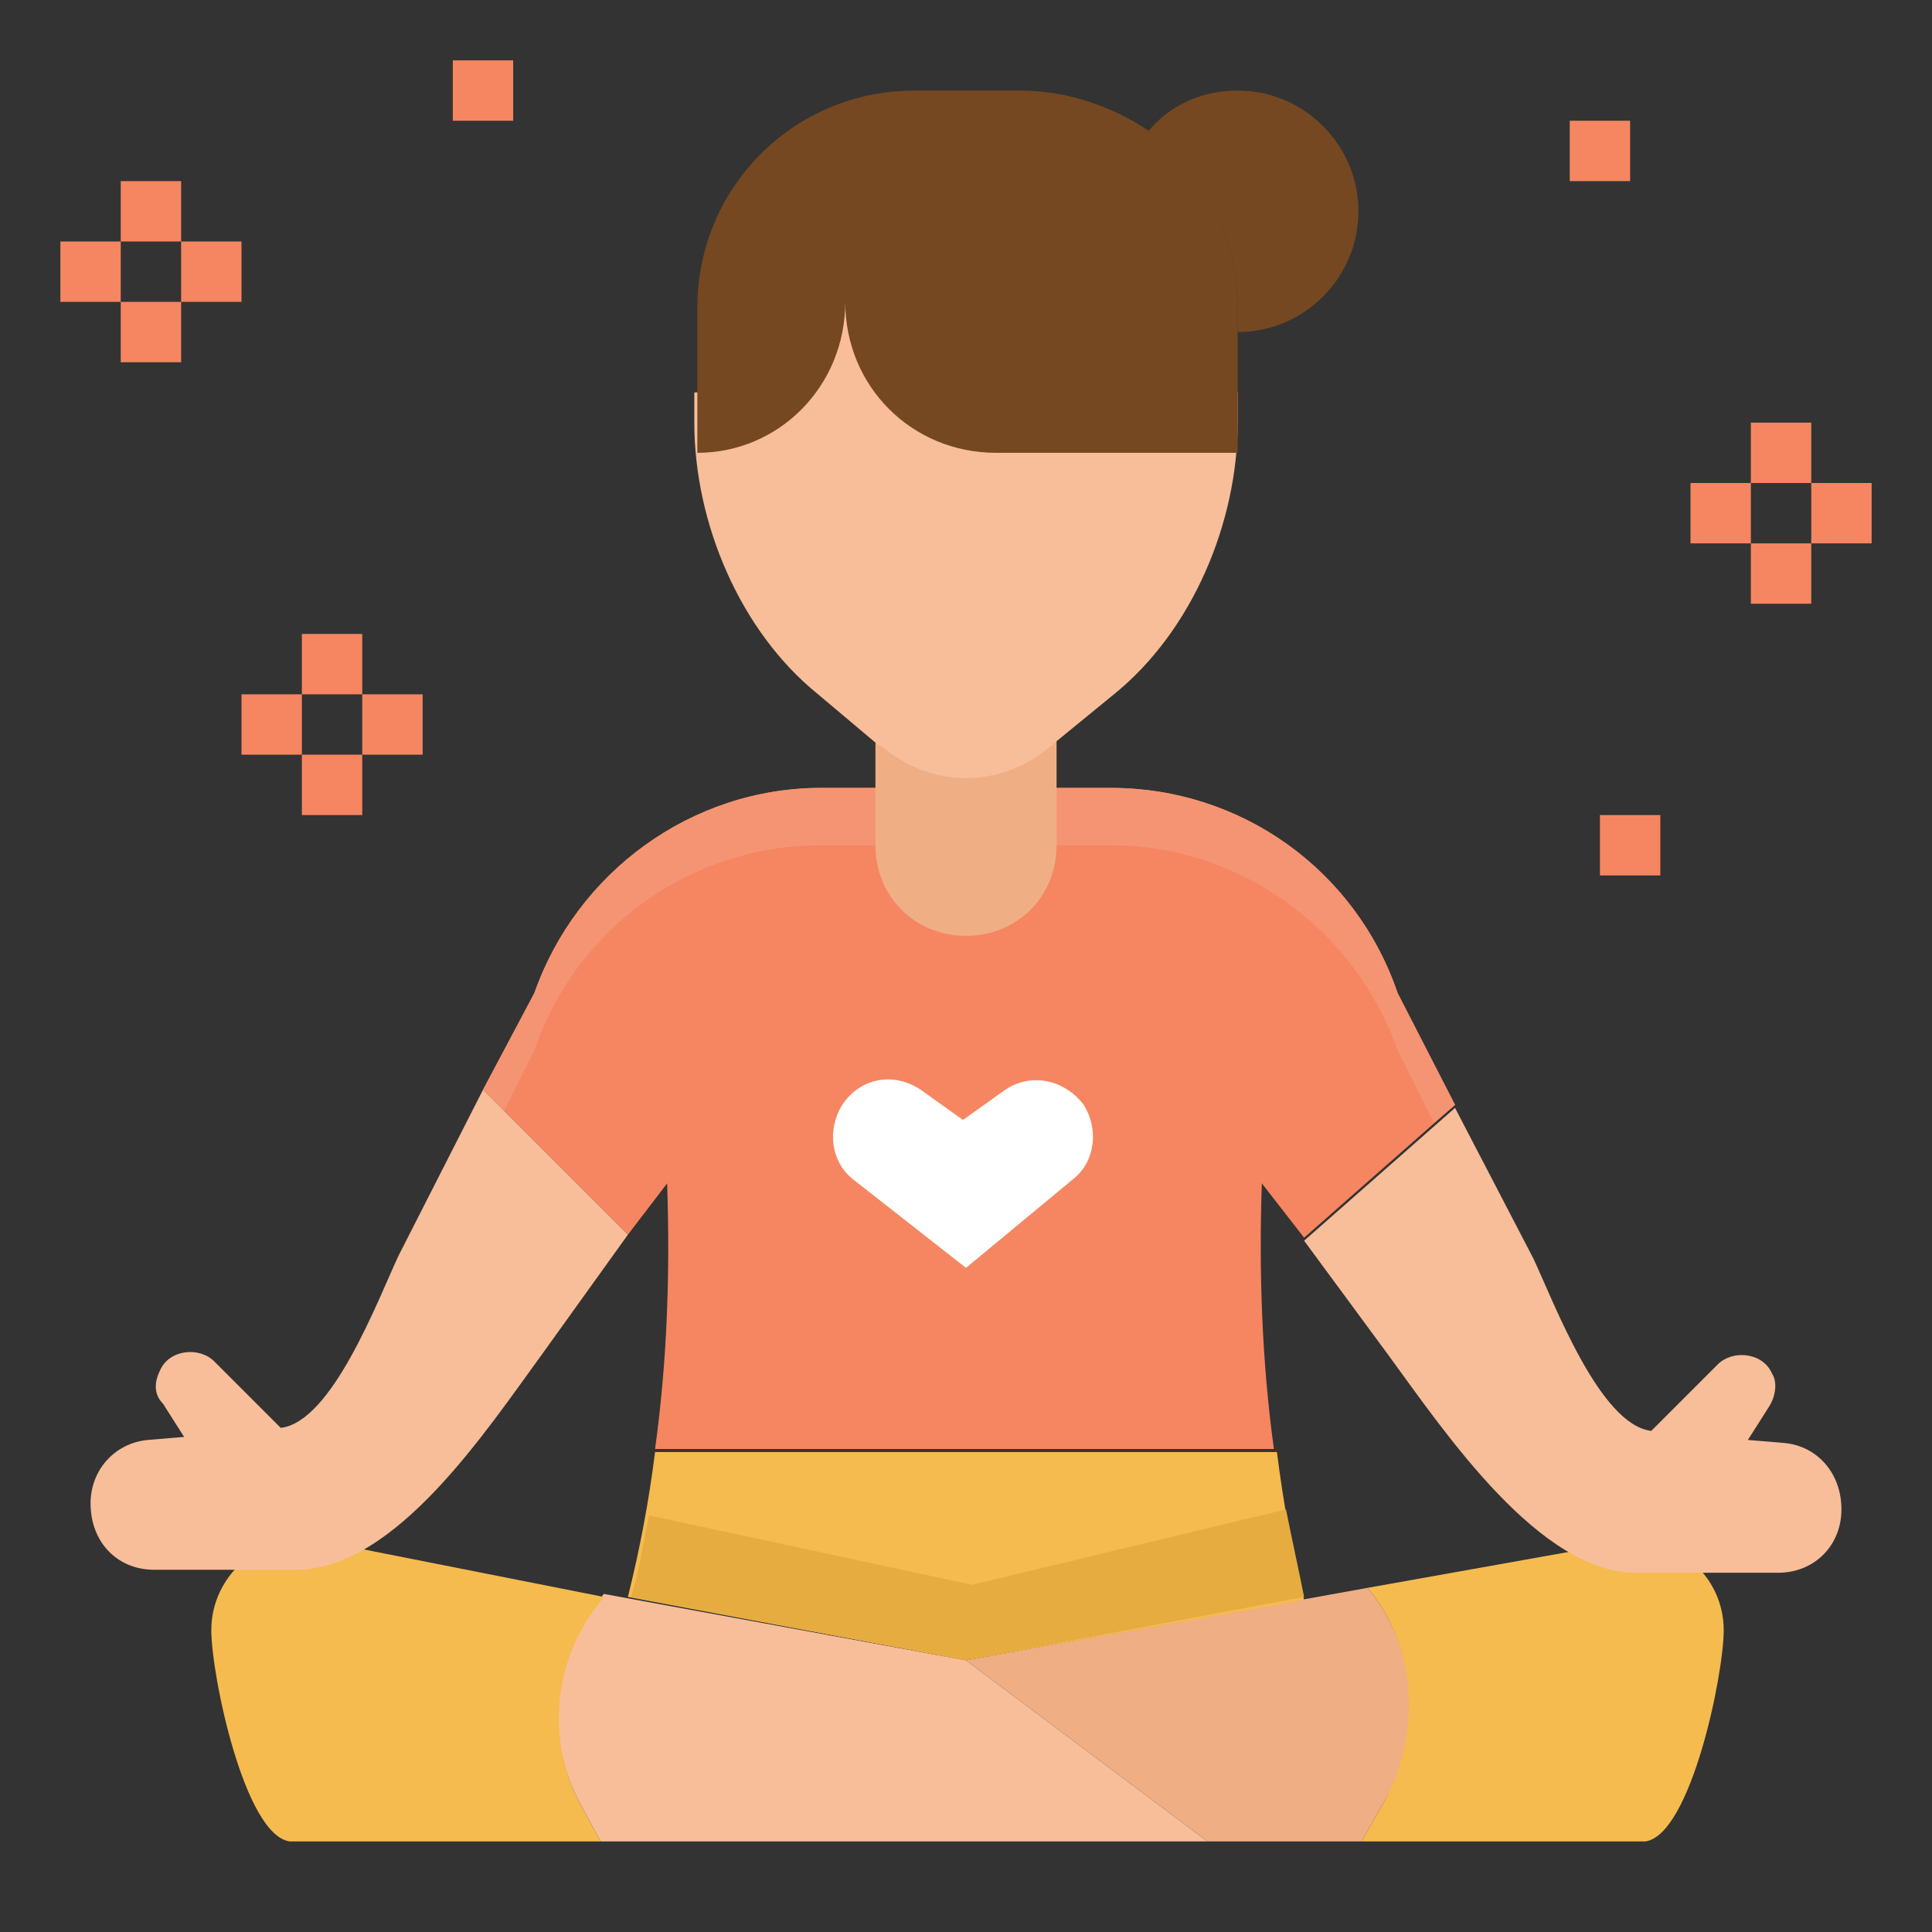 <?xml version="1.0" encoding="utf-8"?>
<!-- Generator: Adobe Illustrator 24.3.0, SVG Export Plug-In . SVG Version: 6.00 Build 0)  -->
<svg version="1.1" id="Layer_1" xmlns="http://www.w3.org/2000/svg" xmlns:xlink="http://www.w3.org/1999/xlink" x="0px" y="0px"
	 viewBox="0 0 64 64" enable-background="new 0 0 64 64" xml:space="preserve">
<rect x="0" y="0" width="64" height="64" fill="#333333" stroke="none"/>
<path fill="#F58661" d="M43.2,41l5-4.4l-1.9-3.7c-1.4-4.1-5.2-6.8-9.5-6.8H35h-6h-1.8c-4.3,0-8.1,2.8-9.5,6.8l-1.7,3.2l4.8,4.8
	l1.3-1.7c0.1,3,0,5.9-0.4,8.8h20.5c-0.4-2.9-0.5-5.9-0.4-8.8L43.2,41z"/>
<path fill="#754822" d="M41,10.2V11c2.2,0,4-1.8,4-4c0-2.2-1.8-4-4-4c-1.2,0-2.3,0.5-3,1.4C39.8,5.7,41,7.8,41,10.2z"/>
<path fill="#F7BE99" d="M19.3,59.9l0.6,1.1H32h8l-8-6l-12-2.2l-0.3,0.4C18.2,55.2,18.1,57.8,19.3,59.9z"/>
<path fill="#F0AE84" d="M45.1,61l0.8-1.4c1.3-2.2,1-5.1-0.6-7l0,0L32,55l8,6H45.1z"/>
<path fill="#F5BB4F" d="M45.9,59.6L45.1,61h9.4c1.5-0.2,2.6-5.5,2.6-7c0-1.8-1.6-3.2-3.4-2.9l-8.4,1.5l0,0
	C46.9,54.5,47.1,57.3,45.9,59.6z"/>
<path fill="#F5BB4F" d="M7,54c0,1.5,1.1,6.8,2.6,7h10.3l-0.6-1.1c-1.2-2.1-1-4.7,0.4-6.6l0.3-0.4L10.4,51C8.6,50.8,7,52.2,7,54z"/>
<path fill="#F7BE99" d="M59.1,47.8l-1.2-0.1l0.7-1.1c0.2-0.3,0.3-0.8,0.1-1.1c-0.3-0.7-1.3-0.8-1.8-0.3l-2.2,2.2
	c-1.7-0.2-3.2-4.2-3.9-5.7l-2.6-5l-5,4.4l2.8,3.8c1.9,2.6,5,7.2,8.2,7.2h4.7c1.2,0,2.1-0.9,2.1-2.1C61,48.8,60.2,47.9,59.1,47.8z"/>
<path fill="#F7BE99" d="M9.3,47.3l-2.2-2.2c-0.5-0.5-1.5-0.4-1.8,0.3c-0.2,0.4-0.2,0.8,0.1,1.1l0.7,1.1l-1.2,0.1
	c-1.1,0.1-1.9,1-1.9,2.1C3,51.1,3.9,52,5.1,52h4.7c3.3,0,6.3-4.6,8.2-7.2l2.8-3.9l-4.8-4.8l-2.8,5.5C12.5,43.1,11,47.1,9.3,47.3z"/>
<path fill="#F5BB4F" d="M20.8,52.9L32,55l11.2-2c-0.4-1.6-0.7-3.3-0.9-4.9H21.7C21.5,49.7,21.2,51.3,20.8,52.9z"/>
<path fill="#F59473" d="M17.7,34.8c1.4-4.1,5.2-6.8,9.5-6.8H29h6h1.8c4.3,0,8.1,2.8,9.5,6.8l1.2,2.4l0.7-0.6l-1.9-3.7
	c-1.4-4.1-5.2-6.8-9.5-6.8H35h-6h-1.8c-4.3,0-8.1,2.8-9.5,6.8l-1.7,3.2l0.7,0.7L17.7,34.8z"/>
<path fill="#F0AE84" d="M29,22.9V28c0,1.7,1.3,3,3,3s3-1.3,3-3v-5.1H29z"/>
<path fill="#F7BE99" d="M34.7,24.8l2.2-1.8c2.6-2.1,4.1-5.7,4.1-9v-1h-8c-2.8,0-5-2.2-5-5c0,2.8-2.2,5-5,5v1c0,3.3,1.5,6.9,4.1,9
	l1.9,1.6l0.3,0.2C30.9,26.1,33.1,26.1,34.7,24.8z"/>
<path fill="#E6AC40" d="M43.2,52.9c-0.2-1-0.4-1.9-0.6-2.9l-10.4,2.5l-10.7-2.3c-0.2,0.9-0.3,1.8-0.6,2.7L32,55L43.2,52.9z"/>
<path fill="#FFFFFF" d="M32,42l-3.7-2.9c-0.8-0.6-0.9-1.7-0.4-2.5l0,0c0.6-0.9,1.7-1.1,2.6-0.5l1.4,1l1.4-1c0.9-0.6,2-0.3,2.6,0.5v0
	c0.5,0.8,0.4,1.9-0.4,2.5L32,42z"/>
<path fill="#754822" d="M28,10c0,2.8,2.2,5,5,5h8v-4v-0.8c0-2.4-1.2-4.5-3-5.9l0,0l0,0C36.8,3.5,35.3,3,33.8,3h-3.5
	c-4,0-7.2,3.2-7.2,7.2V15C25.8,15,28,12.8,28,10z"/>
<rect x="52" y="4" fill="#F58661" width="2" height="2"/>
<rect x="56" y="16" fill="#F58661" width="2" height="2"/>
<rect x="60" y="16" fill="#F58661" width="2" height="2"/>
<rect x="58" y="14" fill="#F58661" width="2" height="2"/>
<rect x="58" y="18" fill="#F58661" width="2" height="2"/>
<rect x="12" y="23" fill="#F58661" width="2" height="2"/>
<rect x="10" y="21" fill="#F58661" width="2" height="2"/>
<rect x="8" y="23" fill="#F58661" width="2" height="2"/>
<rect x="10" y="25" fill="#F58661" width="2" height="2"/>
<rect x="2" y="8" fill="#F58661" width="2" height="2"/>
<rect x="6" y="8" fill="#F58661" width="2" height="2"/>
<rect x="4" y="6" fill="#F58661" width="2" height="2"/>
<rect x="4" y="10" fill="#F58661" width="2" height="2"/>
<rect x="15" y="2" fill="#F58661" width="2" height="2"/>
<rect x="53" y="27" fill="#F58661" width="2" height="2"/>
</svg>
